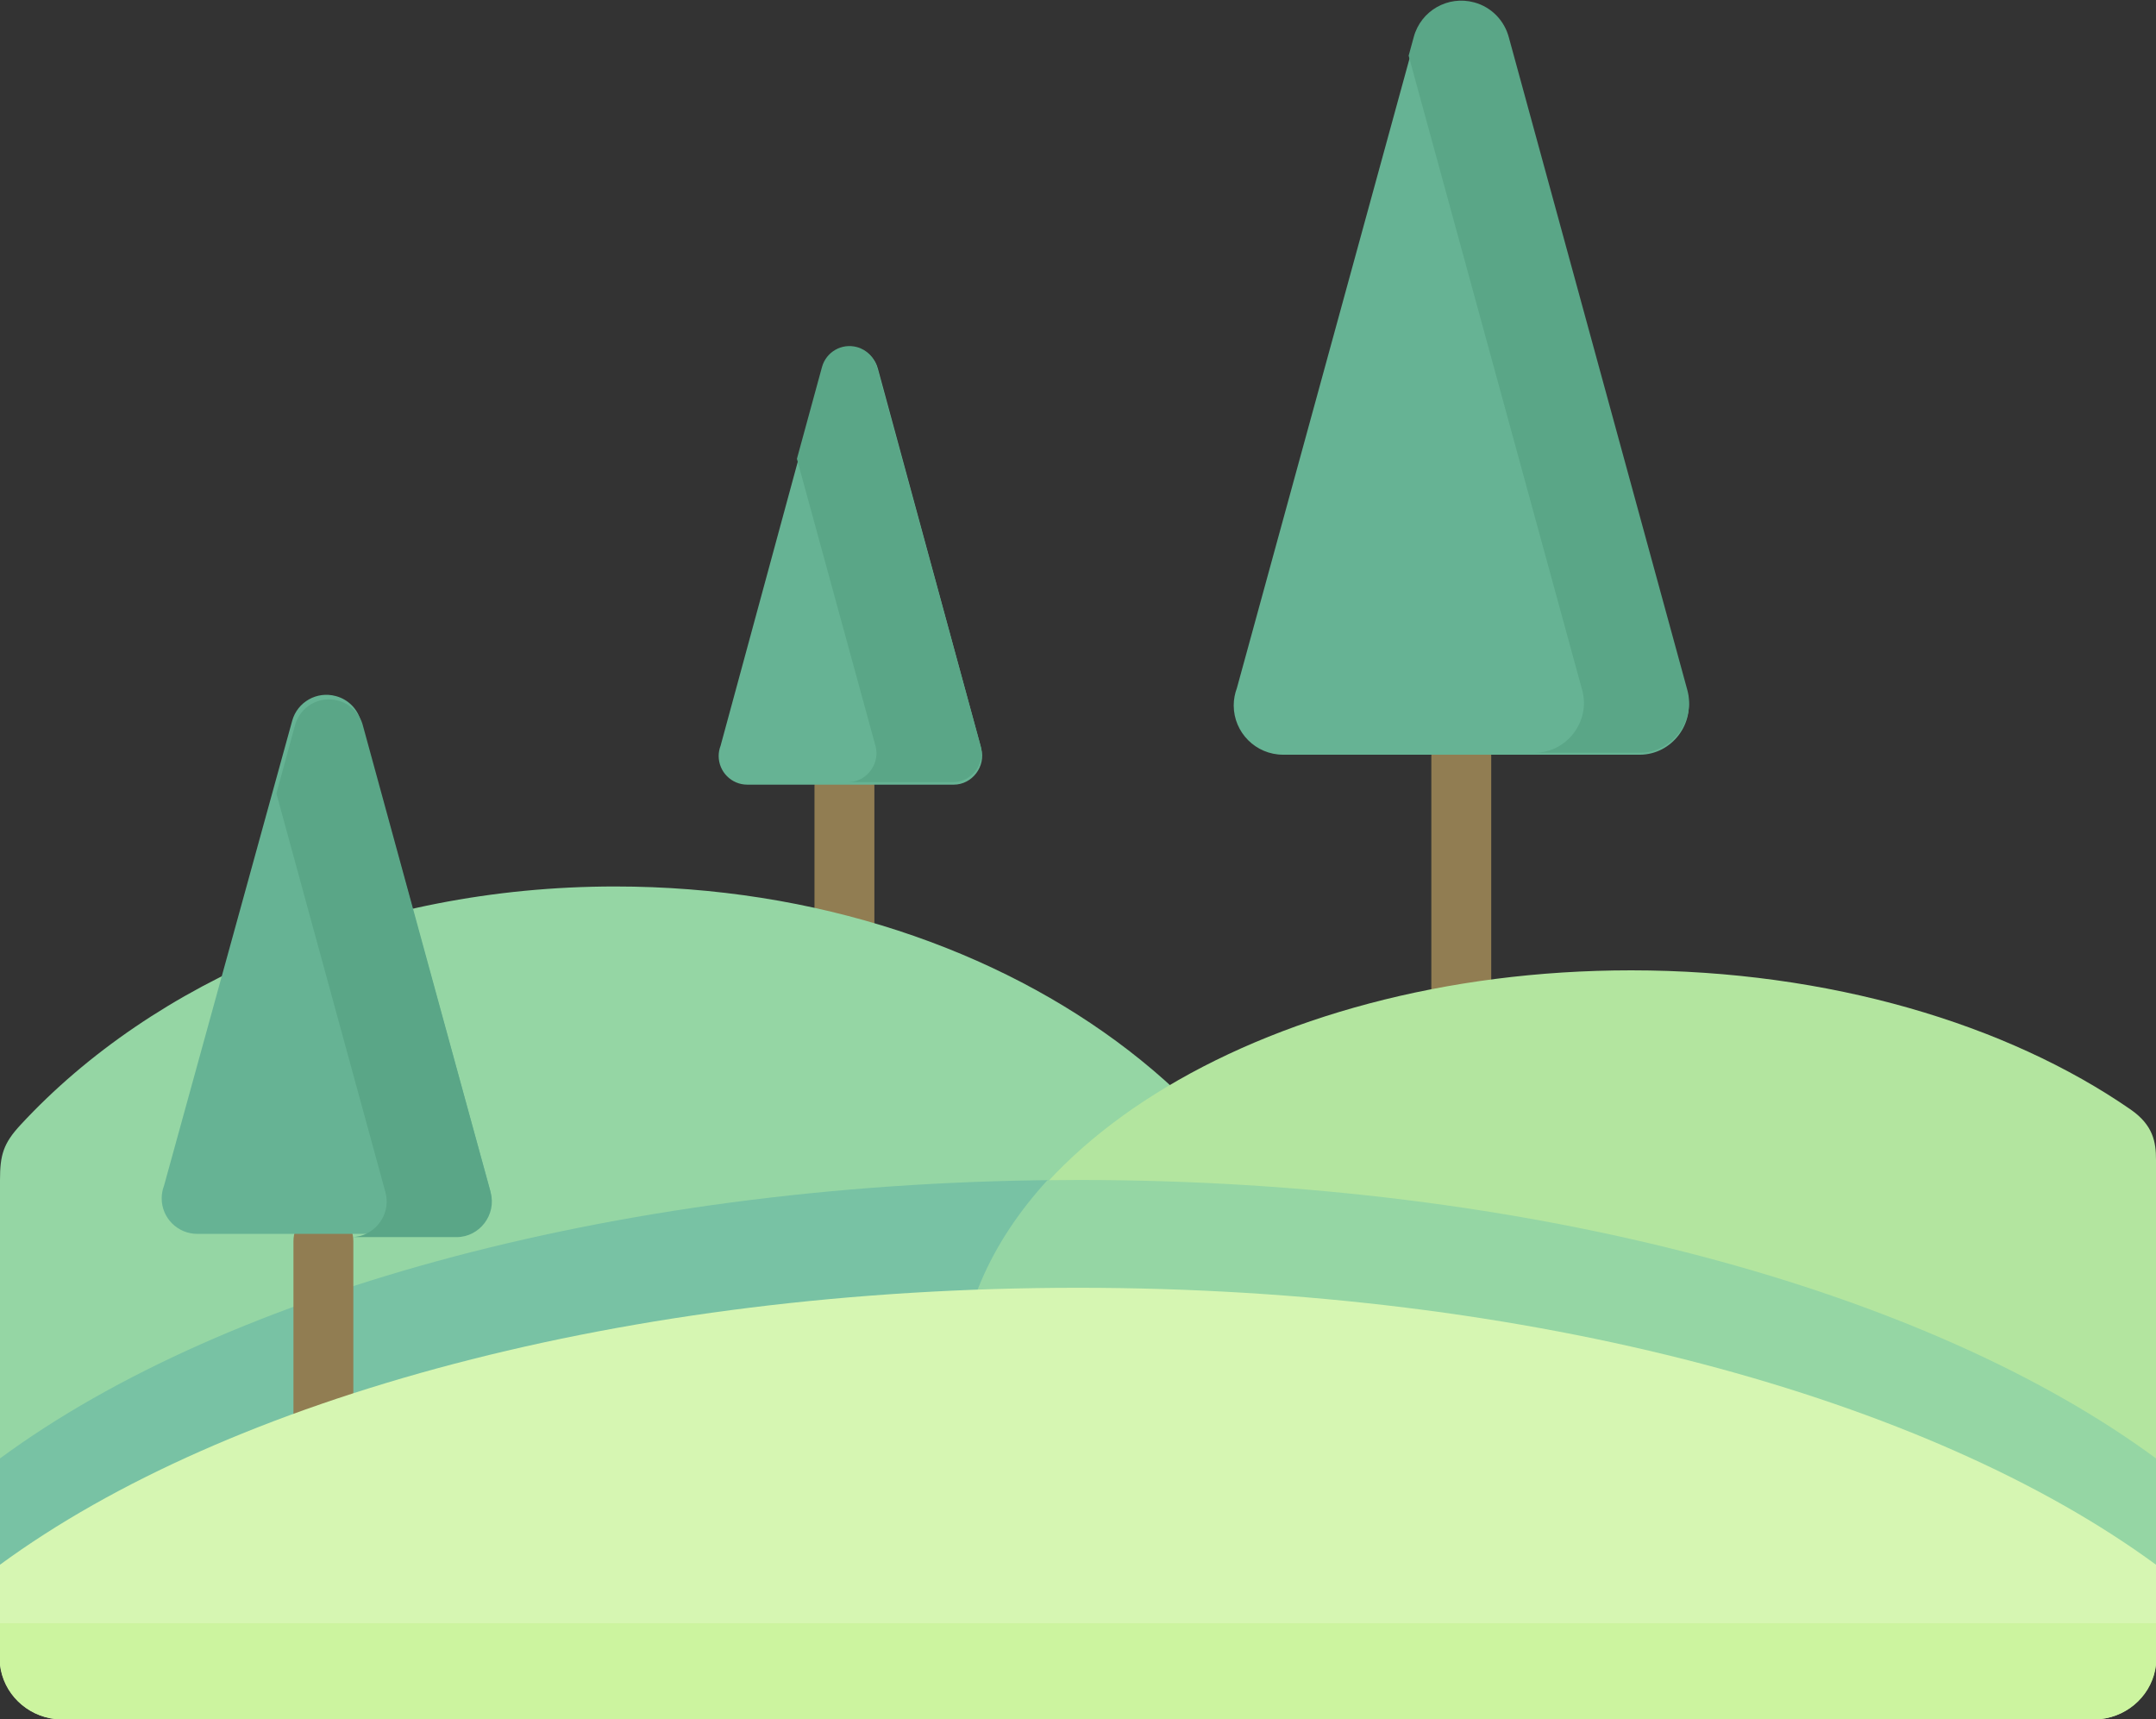 <?xml version="1.0" encoding="UTF-8"?>
<svg width="360px" height="287px" viewBox="0 0 360 287" version="1.1" xmlns="http://www.w3.org/2000/svg" xmlns:xlink="http://www.w3.org/1999/xlink">
    <rect x="0" y="0" width="360" height="287" fill="#333333" stroke="none"/>
    <!-- Generator: Sketch 52.4 (67378) - http://www.bohemiancoding.com/sketch -->
    <title>fir</title>
    <desc>Created with Sketch.</desc>
    <g id="Page-1" stroke="none" stroke-width="1" fill="none" fill-rule="evenodd">
        <g id="Home-Screen-Land" transform="translate(0, -307)">
            <g id="fir" transform="translate(0, 264)">
                <path d="M136,174.219 C136,171.332 138.249,169 141.01,169 C143.77,169 146,171.333 146,174.219 L146,199.781 C146,202.668 143.769,205 141.01,205 C138.25,205 136,202.667 136,199.781 L136,174.219 Z" id="Path" fill="#917D52"></path>
                <path d="M208.724,330 L0,320.757 L0,240.022 C0,235.819 0.559,233.888 3.45,230.78 C25.587,206.876 61.644,191 102.707,191 C169.695,191 224,232.871 224,284.523 C224.001,301.037 218.456,316.534 208.724,330 Z" id="Path" fill="#95D6A4"></path>
                <path d="M208.724,330 L0,320.738 L0,286.487 C37.952,258.543 104.423,240 180.106,240 C190.317,240 200.367,240.339 210.199,240.998 C219.014,253.992 224,268.762 224,284.431 C224.001,300.978 218.456,316.507 208.724,330 Z" id="Path" fill="#78C2A4"></path>
                <path d="M239,169.24 C239,166.353 241.231,164 243.99,164 C246.769,164 249,166.353 249,169.24 L249,210.76 C249,213.647 246.769,216 243.99,216 C241.23,216 239,213.647 239,210.76 L239,169.24 Z" id="Path" fill="#917D52"></path>
                <path d="M360,236.622 L360,319.499 C355.06,323.357 349.482,326.878 343.386,330 L201.355,330 C176.116,317.092 160,297.442 160,275.425 C160,236.523 210.299,205 272.37,205 C305.418,205 335.198,214.01 355.756,228.23 C359.542,230.854 360,233.679 360,236.622 Z" id="Path" fill="#B3E59F"></path>
                <path d="M360,286.487 L360,319.461 C355.06,323.333 349.482,326.867 343.386,330 L201.355,330 C176.116,317.046 160,297.326 160,275.23 C160,262.416 165.418,250.399 174.9,240.04 C176.633,240.02 178.367,240 180.099,240 C255.697,240 322.111,258.543 360,286.487 Z" id="Path" fill="#95D6A4"></path>
                <path d="M49,250.219 C49,247.343 51.249,245 54.009,245 C56.769,245 59,247.343 59,250.219 L59,280.781 C59,283.656 56.769,286 54.009,286 C51.25,286 49,283.657 49,280.781 L49,250.219 Z" id="Path" fill="#917D52"></path>
                <path d="M360,304.233 L360,320.789 C359.461,325.633 355.615,329.464 350.752,330 L9.248,330 C4.405,329.464 0.539,325.632 0,320.789 L0,304.233 C37.929,276.422 104.361,258 180,258 C255.639,258 322.09,276.422 360,304.233 Z" id="Path" fill="#D6F6B2"></path>
                <path d="M360,314 L360,320.968 C359.461,325.718 355.615,329.474 350.752,330 L9.248,330 C4.405,329.474 0.539,325.717 0,320.968 L0,314 L360,314 Z" id="Path" fill="#CCF49F"></path>
                <path d="M60.25,163.411 L81.792,241.521 C82.817,245.24 79.921,249 76.059,249 L32.955,249 C29.655,249 27,246.34 27,243.08 C27,242.34 27.121,241.641 27.382,240.98 L48.784,163.351 C49.649,160.191 52.908,158.351 56.066,159.211 C58.198,159.772 59.747,161.431 60.25,163.411 Z" id="Path" fill="#66B394"></path>
                <path d="M146.598,104.591 L163.836,167.939 C164.649,170.959 162.329,174 159.254,174 L124.78,174 C122.141,174 120,171.86 120,169.2 C120,168.599 120.119,168.039 120.317,167.519 L137.435,104.532 C138.129,101.972 140.727,100.472 143.266,101.172 C144.952,101.631 146.201,102.992 146.598,104.591 Z" id="Path" fill="#66B394"></path>
                <path d="M251.965,50.151 L281.714,158.614 C283.125,163.797 279.13,169 273.805,169 L214.248,169 C209.696,169 206,165.307 206,160.759 C206,159.747 206.198,158.773 206.536,157.859 L236.107,50.031 C237.3,45.662 241.811,43.1 246.182,44.292 C249.123,45.086 251.25,47.391 251.965,50.151 Z" id="Path" fill="#66B394"></path>
                <g id="Group" transform="translate(30, 43)" fill="#5AA687">
                    <path d="M205.21,9.297 L234.195,115.238 C235.608,120.444 231.606,125.67 226.272,125.67 L243.83,125.67 C249.166,125.67 253.167,120.444 251.754,115.238 L221.952,6.285 C221.236,3.512 219.106,1.198 216.16,0.4 C211.78,-0.797 207.261,1.777 206.066,6.165 L205.21,9.297 Z" id="Path"></path>
                    <path d="M133.744,124.534 L116.443,61.359 C116.046,59.763 114.791,58.407 113.099,57.949 C110.551,57.251 107.943,58.747 107.246,61.3 L103.066,76.6 L116.185,124.534 C116.443,125.531 116.384,126.528 116.046,127.406 C115.388,129.221 113.657,130.577 111.586,130.577 L117.1,130.577 L129.145,130.577 C132.231,130.578 134.56,127.546 133.744,124.534 Z" id="Path"></path>
                    <path d="M38.965,151.721 L30.604,121.162 C30.106,119.187 28.573,117.531 26.464,116.972 C23.338,116.115 20.113,117.95 19.257,121.102 L16.152,132.472 L22.702,156.449 L34.366,199.077 C35.242,202.288 33.212,205.52 30.186,206.338 C29.708,206.458 29.21,206.538 28.693,206.538 L30.186,206.538 L46.251,206.538 C50.073,206.538 52.939,202.788 51.925,199.077 L38.965,151.721 Z" id="Path"></path>
                </g>
            </g>
        </g>
    </g>
</svg>